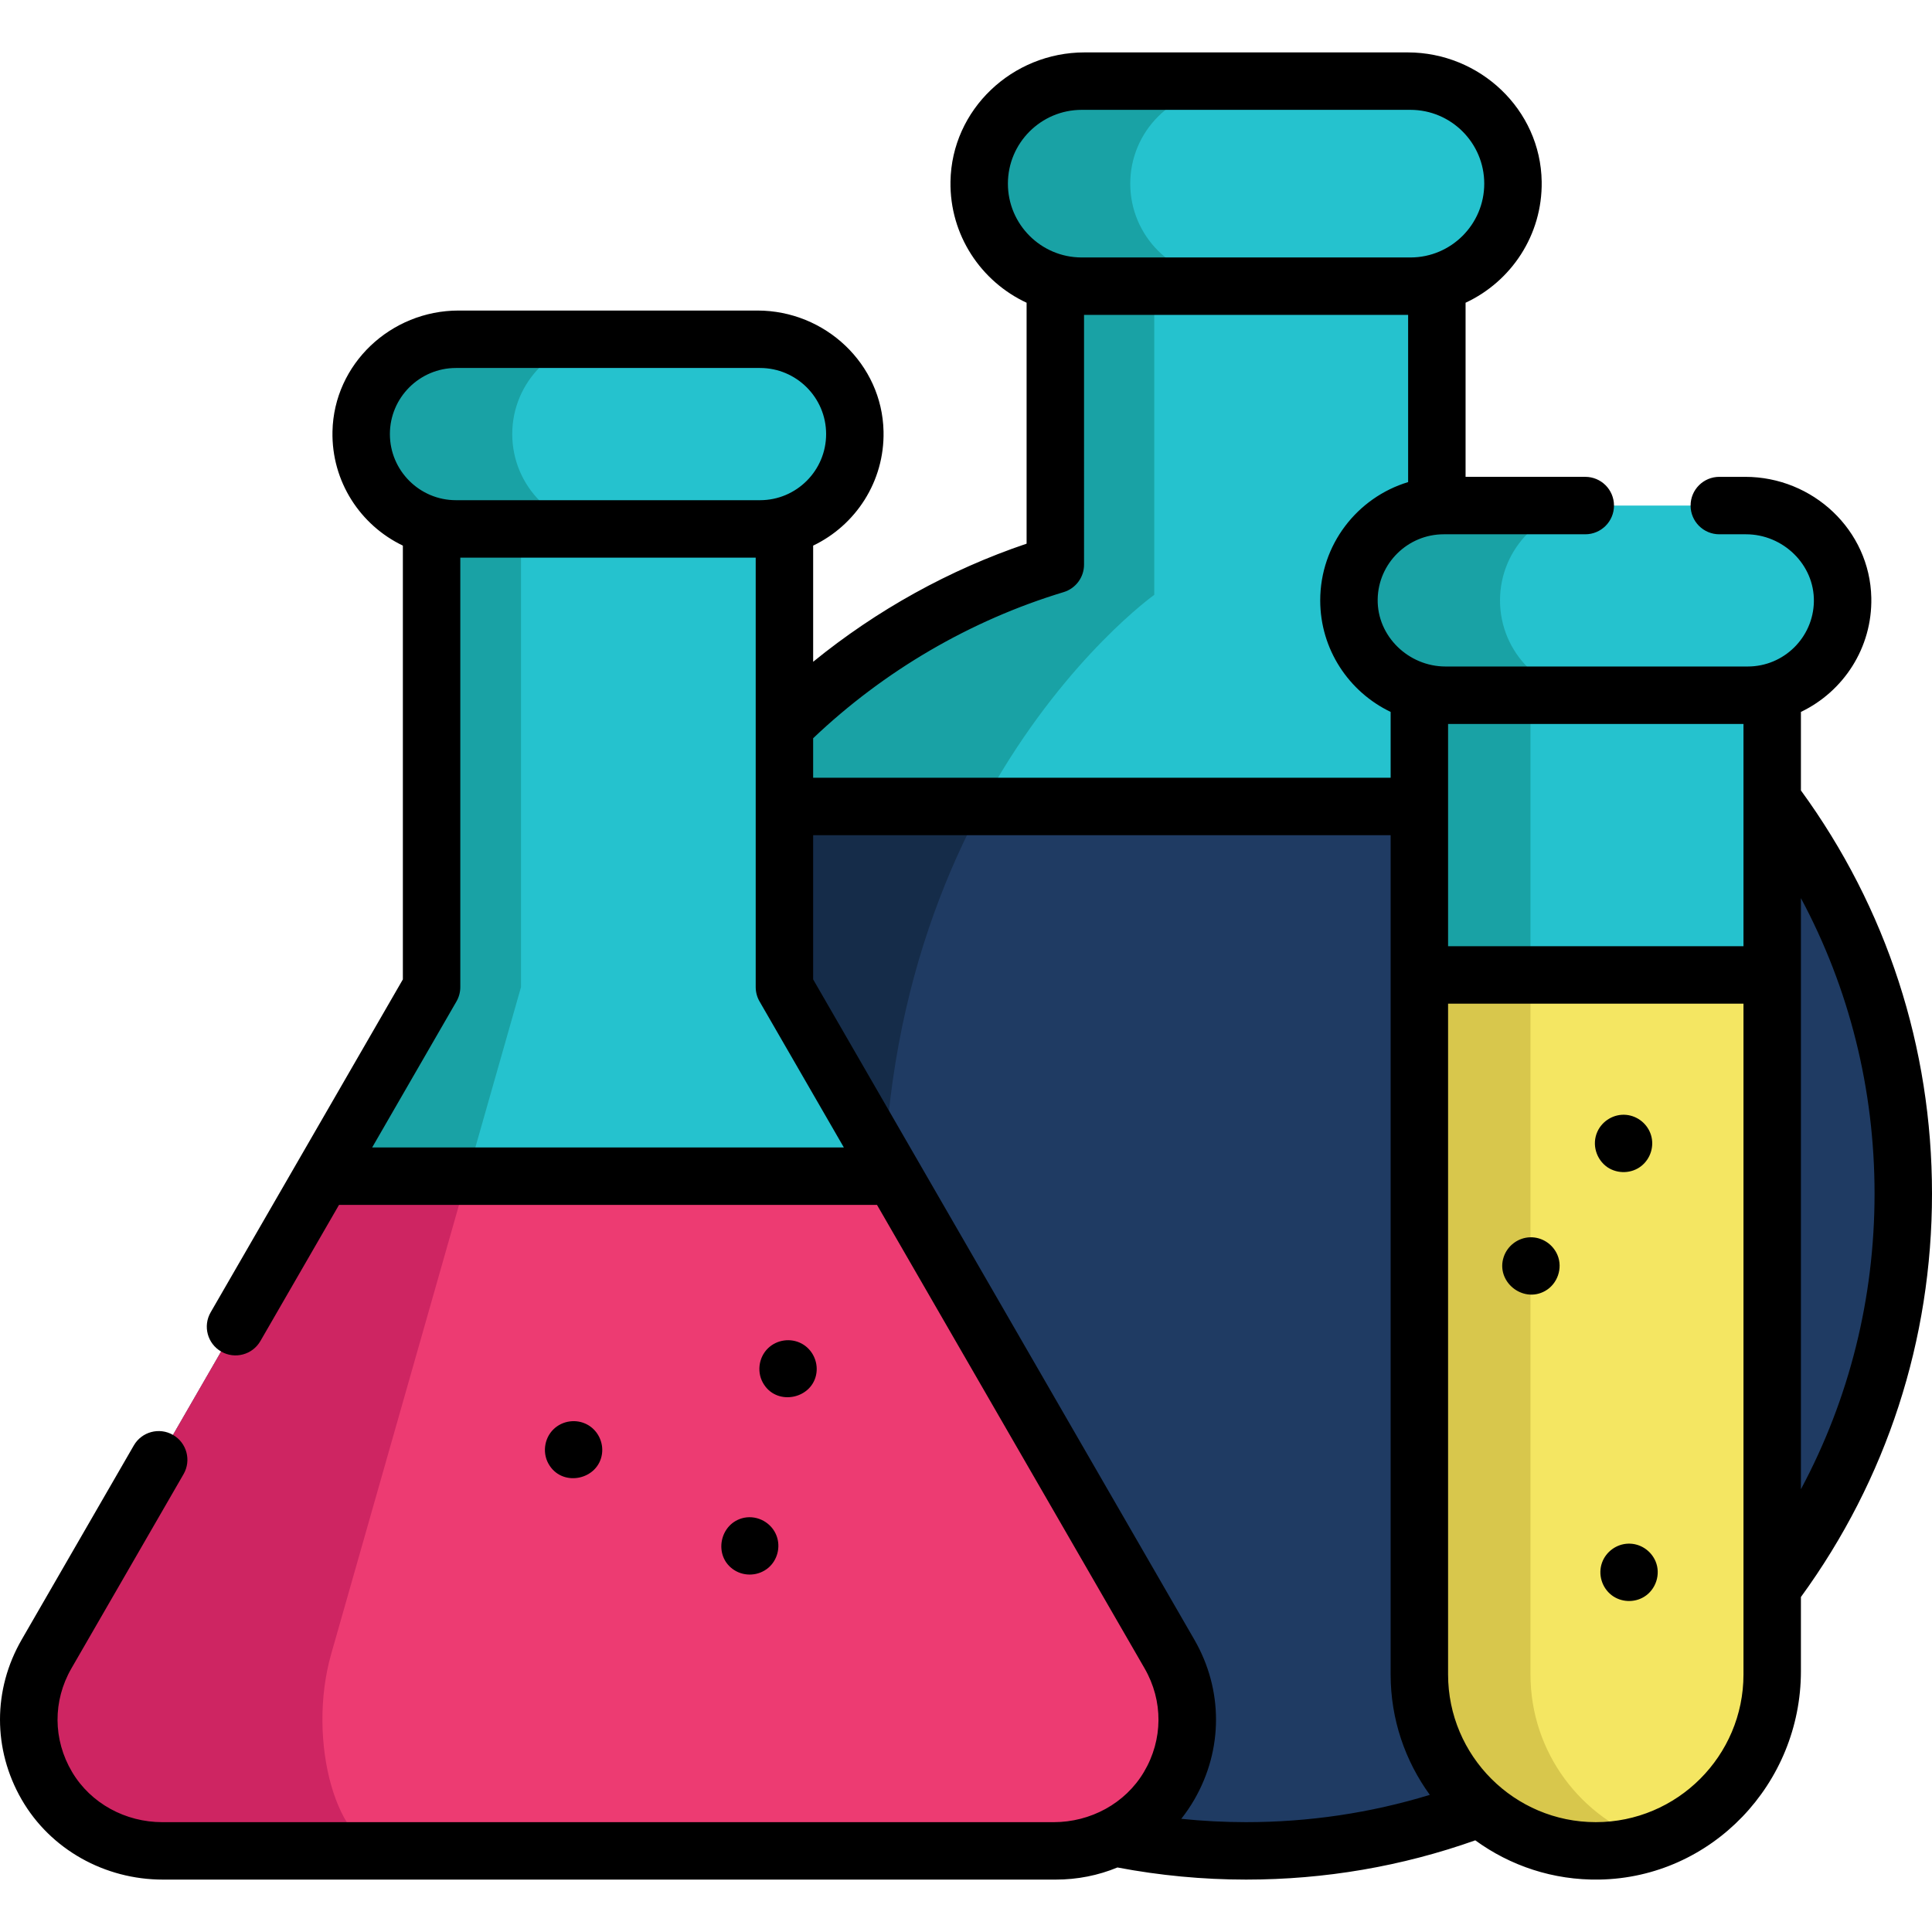 <?xml version="1.0" encoding="iso-8859-1"?>
<!-- Generator: Adobe Illustrator 19.0.0, SVG Export Plug-In . SVG Version: 6.00 Build 0)  -->
<svg version="1.1" id="Capa_1" xmlns="http://www.w3.org/2000/svg" xmlns:xlink="http://www.w3.org/1999/xlink" x="0px" y="0px"
	 viewBox="0 0 512 512" style="enable-background:new 0 0 512 512;" xml:space="preserve">
<path style="fill:#25C2CE;" d="M504.389,316.331c0,96.188-77.981,174.169-174.169,174.169c-67.62,0-126.248-38.544-155.1-94.858
	c-12.178-23.788-19.059-50.743-19.059-79.311c0-38.372,12.412-73.831,33.439-102.612c22.032-30.182,53.554-52.996,90.17-64.088
	v-73.79h101.11v73.79c36.616,11.092,68.127,33.906,90.17,64.088C491.977,242.5,504.389,277.959,504.389,316.331z"/>
<path style="fill:#19A2A5;" d="M305.893,75.841v81.797c0,0-89.804,63.936-68.503,207.02c6.241,41.934-20.845,46.085-62.271,30.983
	c-12.178-23.788-19.059-50.743-19.059-79.311c0-38.372,12.412-73.831,33.439-102.612c22.032-30.182,53.554-52.996,90.17-64.088
	v-73.79L305.893,75.841L305.893,75.841z"/>
<path style="fill:#1F3B63;" d="M504.389,316.331c0,96.188-77.981,174.169-174.169,174.169c-67.62,0-126.248-38.544-155.1-94.858
	c-0.325-0.629-0.639-1.269-0.954-1.908c-0.294-0.578-0.578-1.157-0.863-1.746c-0.03-0.071-0.071-0.142-0.102-0.213
	c-0.294-0.609-0.589-1.228-0.873-1.847c-0.294-0.639-0.589-1.279-0.883-1.928c-0.355-0.781-0.7-1.563-1.035-2.344
	c-0.467-1.076-0.924-2.151-1.37-3.227c-0.578-1.401-1.137-2.811-1.664-4.222c-0.193-0.507-0.386-1.005-0.568-1.512
	c-0.365-0.995-0.731-1.989-1.076-2.984c-0.315-0.903-0.619-1.796-0.913-2.71c-0.325-0.954-0.629-1.918-0.924-2.882
	c-0.203-0.629-0.396-1.269-0.589-1.908c-0.02-0.081-0.051-0.162-0.071-0.254c-0.152-0.507-0.304-1.015-0.447-1.522
	c-0.162-0.568-0.325-1.137-0.477-1.705c-0.233-0.822-0.447-1.644-0.66-2.466c-0.183-0.68-0.355-1.35-0.518-2.03
	c-0.071-0.294-0.142-0.589-0.213-0.883c-0.173-0.69-0.325-1.38-0.487-2.07c-0.578-2.507-1.096-5.034-1.553-7.581
	c-0.112-0.609-0.223-1.228-0.325-1.847c-0.335-1.959-0.639-3.938-0.903-5.927c-0.112-0.812-0.223-1.614-0.315-2.426
	c-0.01-0.051-0.02-0.101-0.02-0.152c-0.091-0.721-0.173-1.441-0.244-2.162c-0.112-0.984-0.213-1.979-0.294-2.974
	c-0.081-0.822-0.152-1.654-0.213-2.486c-0.01-0.152-0.02-0.304-0.03-0.467c-0.061-0.761-0.112-1.532-0.152-2.294
	c-0.061-0.863-0.102-1.725-0.142-2.588c-0.03-0.568-0.051-1.137-0.061-1.705c-0.03-0.568-0.051-1.147-0.061-1.725
	c-0.02-0.65-0.03-1.299-0.041-1.949c-0.01-0.883-0.02-1.776-0.02-2.669c0-38.372,12.412-73.831,33.439-102.612h281.449
	C491.977,242.5,504.389,277.959,504.389,316.331z"/>
<path style="fill:#152C49;" d="M237.391,364.658c6.241,41.934-20.845,46.085-62.271,30.983c-0.325-0.629-0.639-1.269-0.954-1.908
	c-0.294-0.578-0.578-1.157-0.863-1.746c-0.03-0.071-0.071-0.142-0.101-0.213c-0.294-0.609-0.589-1.228-0.873-1.847
	c-0.294-0.639-0.589-1.279-0.883-1.928c-0.355-0.781-0.7-1.563-1.035-2.344c-0.477-1.076-0.934-2.151-1.37-3.227
	c-0.578-1.401-1.137-2.811-1.664-4.222c-0.193-0.507-0.386-1.005-0.568-1.512c-0.365-0.995-0.731-1.989-1.076-2.984
	c-0.315-0.903-0.619-1.806-0.913-2.71c-0.325-0.954-0.629-1.918-0.924-2.882c-0.203-0.629-0.396-1.269-0.589-1.908
	c-0.02-0.081-0.051-0.162-0.071-0.254c-0.152-0.507-0.304-1.015-0.447-1.522c-0.162-0.568-0.325-1.137-0.477-1.705
	c-0.233-0.822-0.447-1.644-0.66-2.466c-0.183-0.68-0.355-1.35-0.518-2.03c-0.071-0.294-0.142-0.589-0.213-0.883
	c-0.173-0.69-0.325-1.38-0.487-2.07c-0.578-2.507-1.096-5.034-1.553-7.581c-0.112-0.609-0.223-1.228-0.325-1.847
	c-0.335-1.959-0.639-3.938-0.903-5.927c-0.112-0.812-0.223-1.614-0.315-2.426c-0.01-0.051-0.02-0.101-0.02-0.152
	c-0.091-0.721-0.173-1.441-0.244-2.162c-0.112-0.984-0.213-1.979-0.294-2.974c-0.081-0.822-0.152-1.654-0.213-2.486
	c-0.01-0.152-0.02-0.304-0.03-0.467c-0.061-0.761-0.112-1.532-0.152-2.294c-0.061-0.863-0.102-1.725-0.142-2.588
	c-0.03-0.568-0.051-1.137-0.061-1.705c-0.03-0.568-0.051-1.147-0.061-1.725c-0.02-0.65-0.03-1.299-0.041-1.949
	c-0.01-0.883-0.02-1.776-0.02-2.669c0-38.372,12.412-73.831,33.439-102.612h70.654C241.927,247.585,227.374,297.363,237.391,364.658
	z"/>
<path style="fill:#25C2CE;" d="M201.411,89.907h-80.566c-13.879,0-25.131,11.252-25.131,25.131l0,0
	c0,13.879,11.252,25.131,25.131,25.131h80.566c13.879,0,25.131-11.252,25.131-25.131l0,0
	C226.542,101.158,215.29,89.907,201.411,89.907z"/>
<path style="fill:#19A2A5;" d="M135.75,115.038L135.75,115.038c0-13.879,11.252-25.131,25.131-25.131h-40.036
	c-13.879,0-25.131,11.252-25.131,25.131l0,0c0,13.879,11.252,25.131,25.131,25.131h40.036
	C147.002,140.168,135.75,128.917,135.75,115.038z"/>
<g>
	<path style="fill:#25C2CE;" d="M463.181,133.979h-80.566c-13.879,0-25.131,11.252-25.131,25.131l0,0
		c0,13.879,11.252,25.131,25.131,25.131h80.566c13.879,0,25.131-11.252,25.131-25.131l0,0
		C488.312,145.231,477.061,133.979,463.181,133.979z"/>
	<path style="fill:#25C2CE;" d="M373.781,21.499h-87.114c-15.008,0-27.173,12.166-27.173,27.173l0,0
		c0,15.008,12.166,27.173,27.173,27.173h87.114c15.008,0,27.173-12.166,27.173-27.173l0,0
		C400.954,33.665,388.789,21.499,373.781,21.499z"/>
</g>
<g>
	<path style="fill:#19A2A5;" d="M299.53,48.671L299.53,48.671c0-13.879,11.252-25.131,25.131-25.131h-40.036
		c-13.879,0-25.131,11.252-25.131,25.131l0,0c0,13.879,11.252,25.131,25.131,25.131h40.036
		C310.782,73.802,299.53,62.55,299.53,48.671z"/>
	<path style="fill:#19A2A5;" d="M397.52,159.11L397.52,159.11c0-13.879,11.252-25.131,25.131-25.131h-40.036
		c-13.879,0-25.131,11.252-25.131,25.131l0,0c0,13.879,11.252,25.131,25.131,25.131h40.036
		C408.771,184.241,397.52,172.989,397.52,159.11z"/>
</g>
<path style="fill:#25C2CE;" d="M279.791,490.5H42.468c-26.782,0-43.517-28.984-30.131-52.184l73.1-126.613l28.933-50.113V140.173
	h93.509V261.59l28.933,50.113l73.1,126.613C323.308,461.516,306.573,490.5,279.791,490.5z"/>
<path style="fill:#19A2A5;" d="M138.072,140.173V261.59l-14.269,50.113L87.766,438.316c-6.607,23.2,1.644,52.184,14.857,52.184
	h-60.15c-26.782,0-43.517-28.984-30.131-52.184l73.1-126.613l28.933-50.113V140.173L138.072,140.173L138.072,140.173z"/>
<path style="fill:#ED3B72;" d="M279.791,490.5H42.468c-26.782,0-43.517-28.984-30.131-52.184l73.09-126.603l0.02-0.01h151.365
	l73.1,126.613C323.308,461.516,306.573,490.5,279.791,490.5z"/>
<path style="fill:#CE2562;" d="M102.628,490.5H42.468c-26.782,0-43.517-28.984-30.131-52.184l73.09-126.603l0.02-0.01h38.361
	L87.771,438.316C81.164,461.516,89.415,490.5,102.628,490.5z"/>
<path style="fill:#25C2CE;" d="M469.65,184.237v259.508c0,12.909-5.237,24.6-13.69,33.064c-8.464,8.464-20.145,13.69-33.064,13.69
	c-25.818,0-46.754-20.926-46.754-46.754V184.237L469.65,184.237L469.65,184.237z"/>
<path style="fill:#19A2A5;" d="M405.588,443.746V184.237h-29.444v259.508c0,25.828,20.936,46.754,46.754,46.754
	c5.149,0,10.096-0.842,14.727-2.377C419.019,481.956,405.588,464.429,405.588,443.746z"/>
<path style="fill:#F4E662;" d="M469.65,258.373v185.373c0,12.909-5.237,24.6-13.69,33.064c-5.105,5.105-11.376,9.032-18.389,11.336
	c-4.607,1.532-9.54,2.354-14.675,2.354c-25.818,0-46.754-20.926-46.754-46.754V258.373H469.65z"/>
<path style="fill:#D8C74C;" d="M437.621,488.125c-0.02,0.01-0.03,0.01-0.051,0.02c-4.607,1.532-9.54,2.354-14.675,2.354
	c-25.818,0-46.754-20.926-46.754-46.754V258.373h29.451v185.373C405.593,464.429,419.019,481.955,437.621,488.125z"/>
<path d="M512,316.342c0-38.789-12.007-75.681-34.737-106.871v-20.806c11.224-5.37,18.935-16.946,18.653-30.259
	c-0.379-17.919-15.491-32.037-33.414-32.037h-6.868c-4.204,0-7.611,3.408-7.611,7.611l0,0c0,4.204,3.408,7.611,7.611,7.611h7.083
	c9.799,0,18.145,8.018,17.981,17.816c-0.159,9.523-7.955,17.222-17.517,17.222h-80.102c-9.799,0-18.145-8.018-17.98-17.817
	c0.159-9.523,7.956-17.222,17.516-17.222h37.499c4.204,0,7.611-3.408,7.611-7.611l0,0c0-4.204-3.408-7.611-7.611-7.611h-31.722
	V80.227c12.057-5.605,20.393-17.914,20.17-32.114c-0.301-19.114-16.397-34.226-35.513-34.226h-85.648
	c-19.117,0-35.212,15.113-35.513,34.227c-0.223,14.2,8.113,26.509,20.17,32.114v63.85c-20.502,6.927-39.726,17.594-56.565,31.3
	v-30.786c11.224-5.37,18.935-16.946,18.653-30.259c-0.379-17.919-15.491-32.037-33.414-32.037h-79.208
	c-17.923,0-33.036,14.119-33.414,32.038c-0.281,13.313,7.429,24.889,18.653,30.259v114.958l-50.938,88.227
	c-2.102,3.64-0.855,8.295,2.786,10.397l0,0c3.64,2.102,8.295,0.855,10.397-2.786l20.827-36.074h142.584l70.905,122.811
	c4.967,8.603,4.912,18.893-0.165,27.458c-4.967,8.38-14.19,13.308-23.931,13.308h-236.2c-9.741,0-18.965-4.928-23.931-13.308
	c-5.076-8.565-5.131-18.855-0.164-27.458l29.711-51.461c2.102-3.64,0.855-8.295-2.786-10.397l0,0
	c-3.64-2.102-8.295-0.855-10.397,2.786L5.748,434.513c-7.653,13.256-7.664,29.08-0.033,42.343
	c7.656,13.306,22.086,21.257,37.437,21.257h236.637c5.752,0,11.279-1.116,16.345-3.213c11.189,2.123,22.64,3.212,34.086,3.212
	c20.872,0,41.285-3.5,60.746-10.405c9.214,6.712,20.602,10.612,32.895,10.398c29.789-0.52,53.402-25.421,53.402-55.214v-19.669
	C499.993,392.009,512,355.113,512,316.342z M496.777,316.342c0,27.706-6.694,54.363-19.515,78.32V238.018
	C490.083,261.964,496.777,288.622,496.777,316.342z M462.04,191.852v58.909h-78.284v-58.909H462.04z M286.667,29.11h87.114
	c10.786,0,19.561,8.775,19.561,19.561c0,10.767-8.743,19.527-19.502,19.558h-87.231c-10.759-0.032-19.502-8.793-19.502-19.558
	C267.106,37.885,275.881,29.11,286.667,29.11z M281.875,156.917c3.211-0.972,5.406-3.931,5.406-7.285V83.455h85.887v44.306
	c-13.462,4.064-23.296,16.577-23.296,31.348c0,13.016,7.635,24.279,18.661,29.555v17.443h-153.04v-10.466
	C234.293,177.764,257.172,164.394,281.875,156.917z M120.845,97.518h80.566c9.66,0,17.519,7.859,17.519,17.519
	s-7.859,17.519-17.519,17.519h-80.566c-9.66,0-17.519-7.859-17.519-17.519C103.325,105.378,111.184,97.518,120.845,97.518z
	 M98.625,304.091l22.341-38.696c0.668-1.157,1.02-2.47,1.02-3.806V147.78h78.284v113.809c0,1.336,0.352,2.649,1.02,3.806
	l22.341,38.696H98.625z M313.053,482.008c1.252-1.598,2.414-3.292,3.455-5.095c7.664-13.274,7.664-29.125,0-42.4L215.492,259.55
	v-38.218h153.041v222.417c0,11.915,3.864,22.94,10.388,31.908c-15.711,4.802-32.045,7.233-48.703,7.233
	C324.485,482.889,318.749,482.591,313.053,482.008z M422.898,482.89c-21.583,0-39.142-17.559-39.142-39.142V265.984h78.284v177.764
	C462.04,465.332,444.481,482.89,422.898,482.89z"/>
<path d="M145.675,388.437c3.746,5.684,12.872,3.619,13.853-3.107c0.458-3.14-1.134-6.338-3.943-7.828
	c-2.884-1.53-6.502-1.026-8.858,1.23C144.109,381.24,143.641,385.425,145.675,388.437z"/>
<path d="M412.744,332.59c-1.213-2.87-4.086-4.774-7.219-4.694c-3.188,0.081-6.028,2.199-7.031,5.219
	c-2.148,6.473,5.016,12.342,10.968,9.01C412.753,340.282,414.214,336.072,412.744,332.59z"/>
<path d="M438.745,413.778c-1.216-2.872-4.082-4.774-7.215-4.694c-3.118,0.079-5.921,2.107-6.976,5.042
	c-1.114,3.096-0.042,6.644,2.571,8.632c2.459,1.871,5.931,2.031,8.566,0.425C438.831,421.27,440.178,417.173,438.745,413.778z"/>
<path d="M426.029,309.36c2.714,1.787,6.382,1.671,8.939-0.356c2.426-1.924,3.477-5.218,2.569-8.186
	c-0.893-2.921-3.491-5.052-6.531-5.364c-3.236-0.332-6.383,1.532-7.701,4.491C421.808,303.303,423.013,307.299,426.029,309.36z"/>
<path d="M202.507,366.983c3.738,5.678,12.88,3.62,13.853-3.103c0.455-3.142-1.131-6.341-3.943-7.832
	c-2.884-1.529-6.502-1.026-8.858,1.23C200.94,359.787,200.473,363.971,202.507,366.983z"/>
<path d="M197.199,402.219c-6.573,1.364-8.302,10.277-2.583,13.891c2.793,1.765,6.493,1.505,9.012-0.636
	c2.401-2.041,3.269-5.46,2.193-8.408C204.555,403.591,200.834,401.5,197.199,402.219z"/>
<g>
</g>
<g>
</g>
<g>
</g>
<g>
</g>
<g>
</g>
<g>
</g>
<g>
</g>
<g>
</g>
<g>
</g>
<g>
</g>
<g>
</g>
<g>
</g>
<g>
</g>
<g>
</g>
<g>
</g>
</svg>
